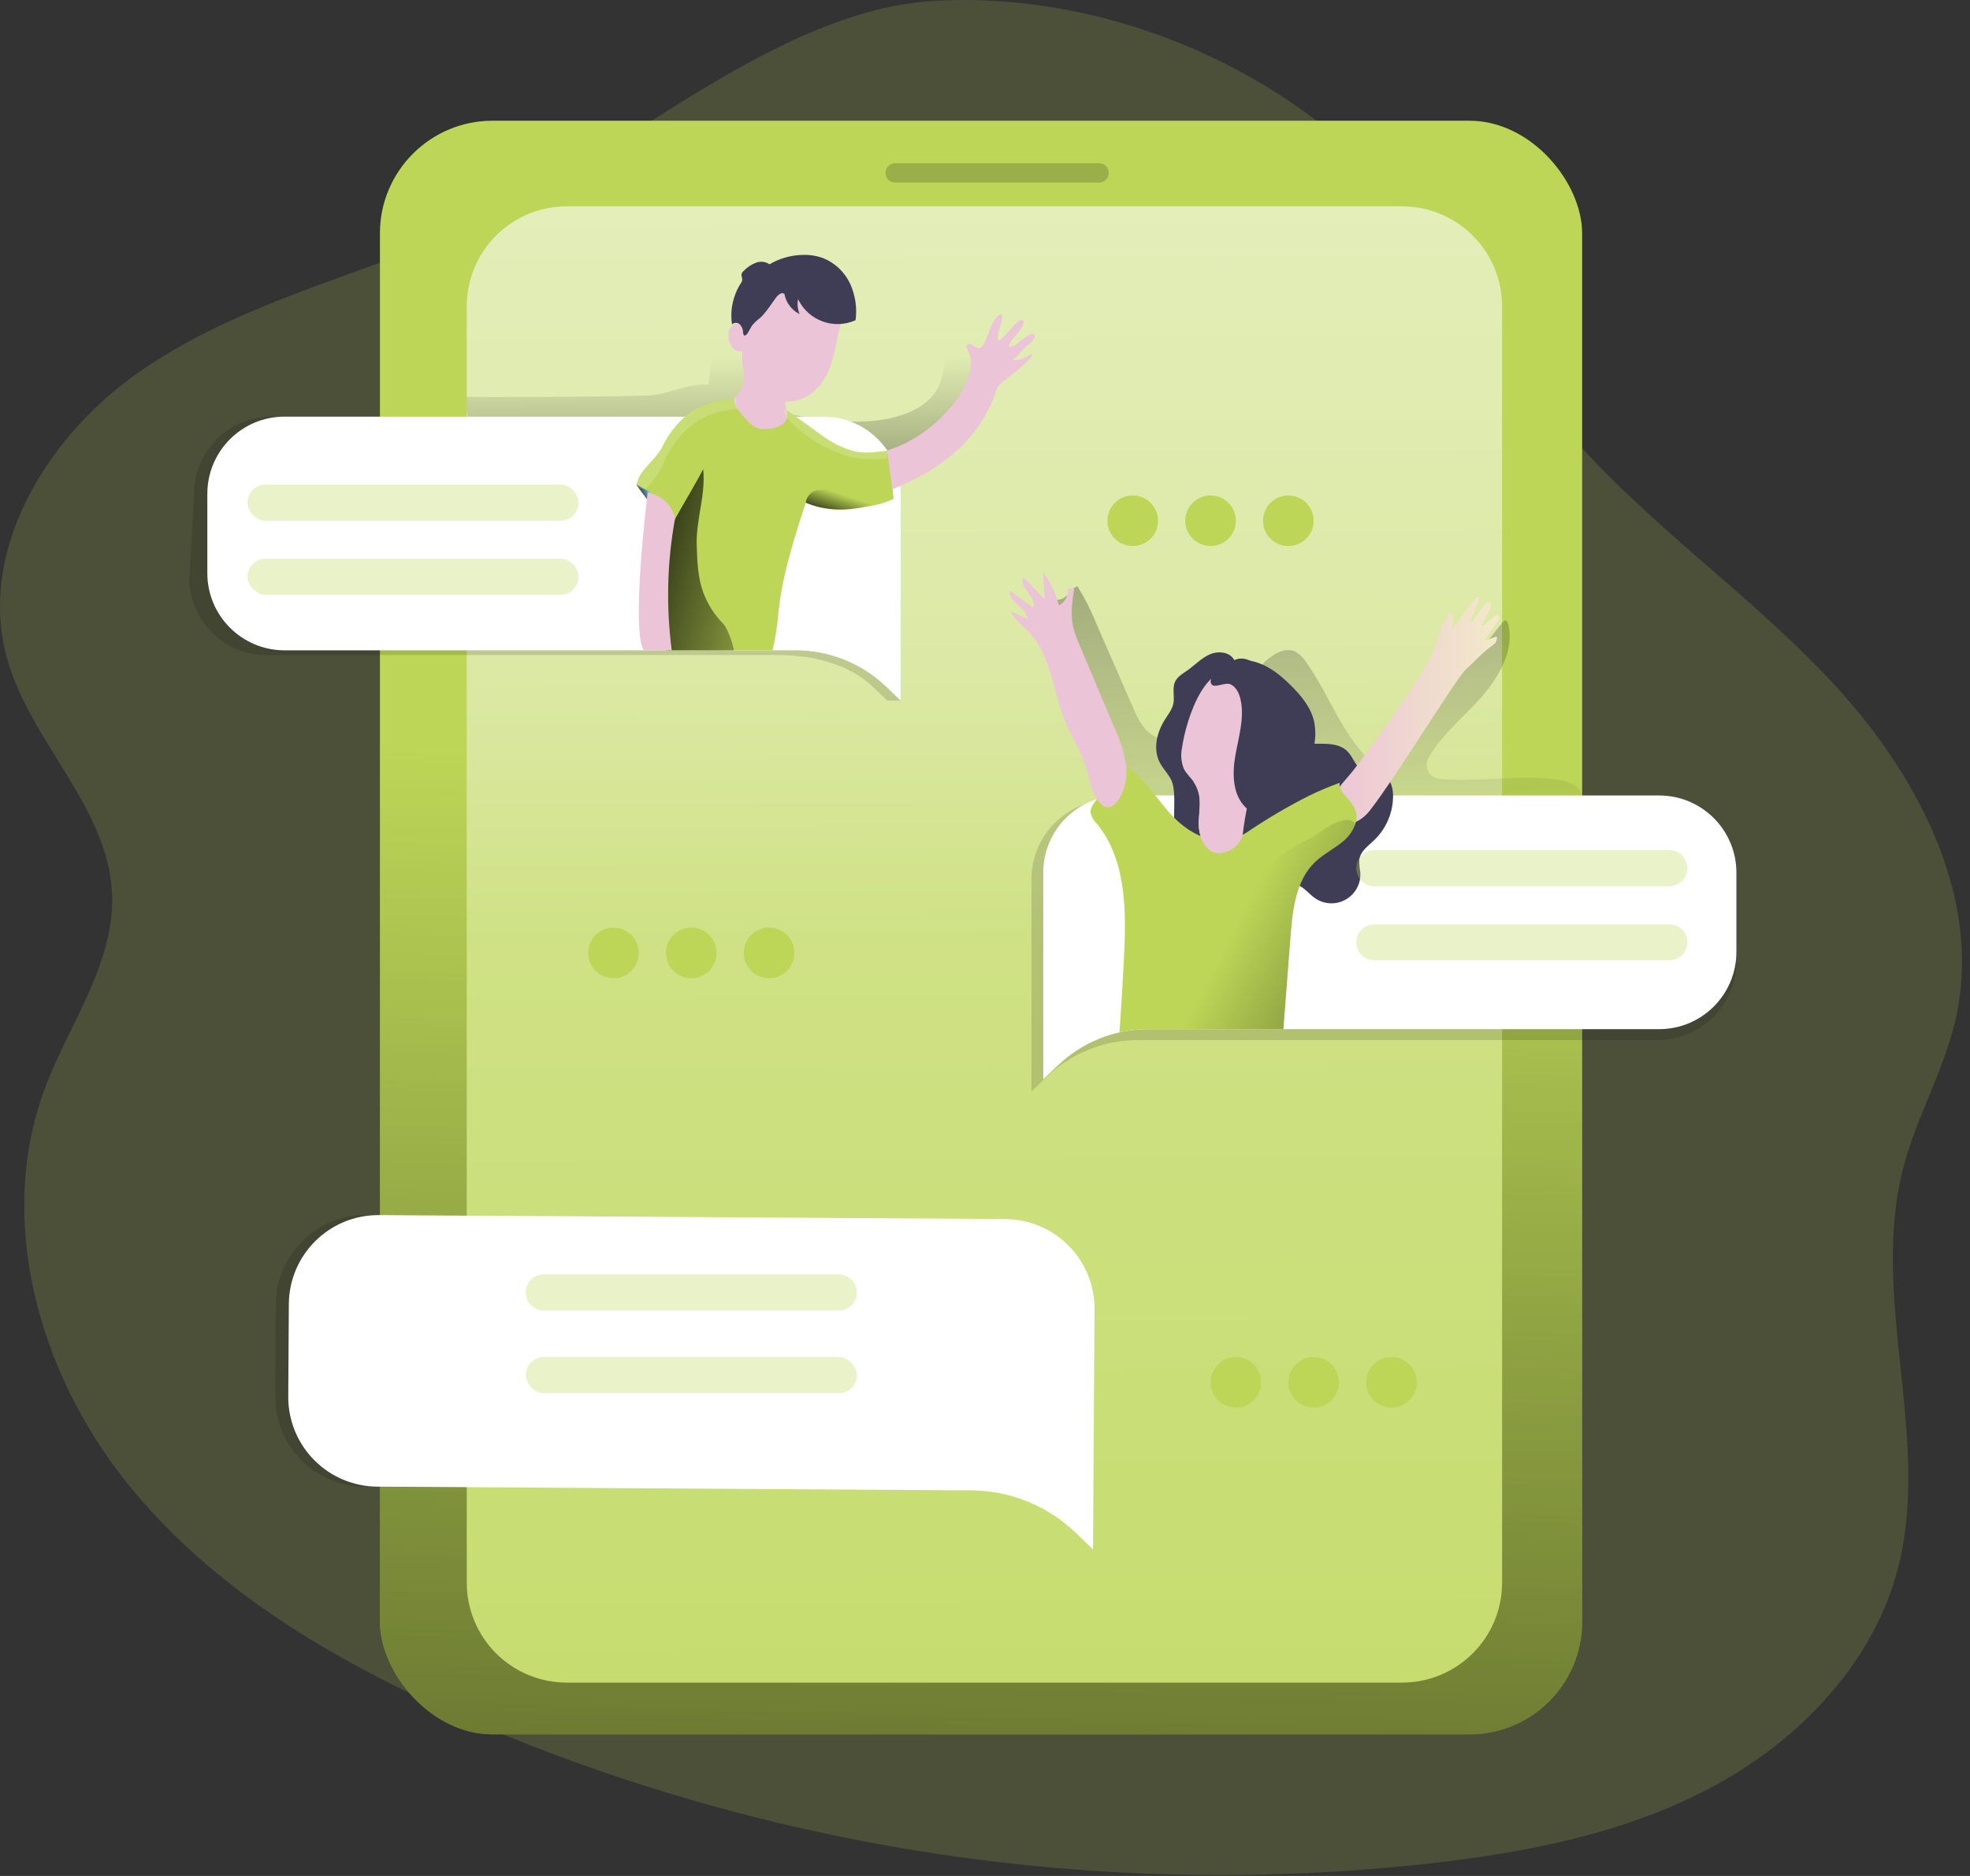 <svg xmlns="http://www.w3.org/2000/svg" width="147" height="140" viewBox="0 0 147 140">
  <rect x="0" y="0" width="147" height="140" fill="#333333" stroke="none"/>
  <defs>
    <linearGradient id="icon-chat-a" x1="47.108%" x2="50.216%" y1="185.393%" y2="39.859%">
      <stop offset="1%"/>
      <stop offset="100%" stop-opacity="0"/>
    </linearGradient>
    <linearGradient id="icon-chat-b" x1="50.382%" x2="49.725%" y1="162.477%" y2="-31.232%">
      <stop offset="2%" stop-color="#FFF" stop-opacity="0"/>
      <stop offset="58%" stop-color="#FFF" stop-opacity=".39"/>
      <stop offset="68%" stop-color="#FFF" stop-opacity=".68"/>
      <stop offset="100%" stop-color="#FFF"/>
    </linearGradient>
    <linearGradient id="icon-chat-c" x1="49.852%" x2="51.41%" y1="41.167%" y2="143.812%">
      <stop offset="0%" stop-opacity="0"/>
      <stop offset="99%"/>
    </linearGradient>
    <linearGradient id="icon-chat-d" x1="51.478%" x2="32.654%" y1="108.827%" y2="-59.671%">
      <stop offset="0%" stop-opacity="0"/>
      <stop offset="99%"/>
    </linearGradient>
    <linearGradient id="icon-chat-e" x1=".004%" x2="100.003%" y1="50.017%" y2="50.017%">
      <stop offset="0%" stop-color="#ECC4D7"/>
      <stop offset="42%" stop-color="#EFD4D1"/>
      <stop offset="100%" stop-color="#F2EAC9"/>
    </linearGradient>
    <linearGradient id="icon-chat-f" x1="348.886%" x2="390.399%" y1="805.008%" y2="842.163%">
      <stop offset="0%" stop-color="#ECC4D7"/>
      <stop offset="42%" stop-color="#EFD4D1"/>
      <stop offset="100%" stop-color="#F2EAC9"/>
    </linearGradient>
    <linearGradient id="icon-chat-g" x1="50%" x2="-174.257%" y1="360.402%" y2="236.845%">
      <stop offset="0%" stop-opacity="0"/>
      <stop offset="100%"/>
    </linearGradient>
    <linearGradient id="icon-chat-h" x1="219.117%" x2="319.108%" y1="372.212%" y2="372.212%">
      <stop offset="0%" stop-color="#ECC4D7"/>
      <stop offset="42%" stop-color="#EFD4D1"/>
      <stop offset="100%" stop-color="#F2EAC9"/>
    </linearGradient>
    <linearGradient id="icon-chat-i" x1="894.992%" x2="995.211%" y1="407.763%" y2="407.763%">
      <stop offset="0%" stop-color="#ECC4D7"/>
      <stop offset="42%" stop-color="#EFD4D1"/>
      <stop offset="100%" stop-color="#F2EAC9"/>
    </linearGradient>
    <linearGradient id="icon-chat-j" x1="277.04%" x2="377.034%" y1="290.055%" y2="290.055%">
      <stop offset="0%" stop-color="#ECC4D7"/>
      <stop offset="42%" stop-color="#EFD4D1"/>
      <stop offset="100%" stop-color="#F2EAC9"/>
    </linearGradient>
    <linearGradient id="icon-chat-k" x1="359.517%" x2="459.493%" y1="359.031%" y2="359.031%">
      <stop offset="0%" stop-color="#ECC4D7"/>
      <stop offset="42%" stop-color="#EFD4D1"/>
      <stop offset="100%" stop-color="#F2EAC9"/>
    </linearGradient>
    <linearGradient id="icon-chat-l" x1="90.81%" x2="21.225%" y1="29.809%" y2="55.723%">
      <stop offset="0%" stop-color="#68E1FD"/>
      <stop offset="20%" stop-color="#5DB4CF"/>
      <stop offset="46%" stop-color="#50819B"/>
      <stop offset="69%" stop-color="#475C76"/>
      <stop offset="87%" stop-color="#41455E"/>
      <stop offset="99%" stop-color="#3F3D56"/>
    </linearGradient>
    <linearGradient id="icon-chat-m" x1="56.133%" x2="13.475%" y1="43.864%" y2="98.463%">
      <stop offset="0%" stop-opacity="0"/>
      <stop offset="99%"/>
    </linearGradient>
    <linearGradient id="icon-chat-n" x1="37.888%" x2="222.4%" y1="42.715%" y2="164.048%">
      <stop offset="0%" stop-opacity="0"/>
      <stop offset="99%"/>
    </linearGradient>
    <linearGradient id="icon-chat-o" x1="298.956%" x2="77.306%" y1="818.312%" y2="947.505%">
      <stop offset="0%" stop-color="#ECC4D7"/>
      <stop offset="42%" stop-color="#EFD4D1"/>
      <stop offset="100%" stop-color="#F2EAC9"/>
    </linearGradient>
  </defs>
  <g fill="none">
    <path fill="#BDD657" d="M33.121,17.804 C25.374,20.905 17.093,23.041 10.27,27.841 C3.447,32.641 -1.714,41.14 0.535,49.173 C2.28,55.394 8.098,60.259 8.362,66.722 C8.573,71.875 5.165,76.376 3.355,81.205 C-0.3,90.961 2.861,102.325 9.329,110.486 C15.797,118.646 25.122,124.075 34.674,128.232 C57.312,138.052 82.122,141.788 106.648,139.071 C113.958,138.25 121.334,136.81 127.814,133.33 C134.294,129.849 139.836,124.082 141.648,116.954 C144.113,107.269 139.503,96.817 142.023,87.147 C143.009,83.355 145.054,79.892 145.925,76.071 C148.02,66.862 142.916,57.456 136.421,50.601 C129.926,43.746 121.91,38.38 115.972,31.036 C111.858,25.95 108.844,20.034 104.615,15.044 C96.306,5.225 82.887,-0.569 70.013,0.046 C57.223,0.653 45.182,12.972 33.121,17.804 Z" opacity=".18"/>
    <rect width="89.708" height="120.422" x="28.35" y="9.01" fill="#BDD657" rx="8.405"/>
    <rect width="89.708" height="120.422" x="28.35" y="9.01" fill="url(#icon-chat-a)" rx="8.405"/>
    <path fill="#000" fill-opacity=".14" d="M74.055,90.975 L27.306,90.68 C23.615,90.66 20.607,93.635 20.586,97.326 L20.542,104.214 C20.531,105.988 21.225,107.694 22.471,108.957 C23.717,110.219 25.414,110.935 27.188,110.946 L27.188,110.946 L71.523,111.222 C74.447,111.245 77.25,112.397 79.347,114.436 L80.588,115.636 L80.657,104.596 L80.674,101.956 L80.701,97.703 C80.72,94.012 77.745,91.004 74.055,90.982 L74.055,90.975 Z"/>
    <path fill="#BDD657" d="M112.084,22.858 L112.084,118.108 C112.081,122.227 108.743,125.565 104.625,125.568 L42.287,125.568 C40.309,125.568 38.413,124.782 37.014,123.384 C35.616,121.985 34.83,120.088 34.83,118.111 L34.83,118.111 L34.83,22.858 C34.83,20.881 35.614,18.984 37.012,17.585 C38.41,16.186 40.307,15.399 42.285,15.399 L104.617,15.399 C106.597,15.398 108.496,16.183 109.896,17.582 C111.296,18.981 112.084,20.879 112.084,22.858 Z"/>
    <path fill="url(#icon-chat-b)" d="M112.084,22.858 L112.084,118.108 C112.081,122.227 108.743,125.565 104.625,125.568 L42.287,125.568 C40.309,125.568 38.413,124.782 37.014,123.384 C35.616,121.985 34.83,120.088 34.83,118.111 L34.83,118.111 L34.83,22.858 C34.83,20.881 35.614,18.984 37.012,17.585 C38.41,16.186 40.307,15.399 42.285,15.399 L104.617,15.399 C106.597,15.398 108.496,16.183 109.896,17.582 C111.296,18.981 112.084,20.879 112.084,22.858 Z" opacity=".69"/>
    <path fill="url(#icon-chat-c)" d="M73.579,26.713 C73.798,25.753 74.016,24.793 73.93,23.814 C73.181,24.583 72.157,25.024 71.083,25.04 C70.956,25.026 70.827,25.05 70.714,25.11 C70.565,25.249 70.495,25.453 70.524,25.655 C70.524,26.833 70.505,28.076 69.902,29.087 C69.3,30.097 68.263,30.671 67.181,31.007 C64.781,31.77 62.191,31.436 59.707,31.052 C59.138,30.964 58.543,30.863 58.092,30.507 C57.48,30.027 57.271,29.173 57.352,28.4 C57.434,27.627 57.765,26.905 58.072,26.185 C58.552,25.045 58.944,23.828 58.817,22.602 C58.689,21.375 57.909,20.144 56.714,19.842 C56.204,19.686 55.649,19.807 55.25,20.161 C55.062,20.371 54.917,20.615 54.823,20.881 C53.805,23.386 53.145,26.023 52.864,28.712 C51.477,28.583 50.155,29.288 48.784,29.48 C47.903,29.605 35.728,29.667 34.842,29.607 C34.842,29.607 34.717,31.007 35.046,31.458 C35.375,31.909 37.161,31.916 37.686,32.116 C41.428,33.556 45.544,33.462 49.533,33.827 C56.344,34.448 64.531,36.628 70.546,32.231 C72.415,30.863 73.08,28.907 73.579,26.713 Z" opacity=".6"/>
    <path fill="url(#icon-chat-d)" d="M82.978,58.944 C83.096,56.656 82.414,54.398 81.493,52.3 C80.571,50.203 79.412,48.22 78.495,46.12 C78.255,45.59 78.092,44.865 78.557,44.522 C78.701,44.882 79.26,44.778 79.539,44.507 C79.817,44.236 80.019,43.847 80.405,43.758 C80.957,44.65 81.43,45.588 81.819,46.562 L84.545,52.802 C84.836,53.469 85.141,54.158 85.69,54.633 C86.542,55.368 87.795,55.437 88.887,55.411 C89.611,55.391 90.333,55.319 91.047,55.195 C91.846,55.056 92.751,54.825 93.222,54.144 C93.942,53.087 93.255,51.587 93.702,50.385 C93.912,49.886 94.252,49.452 94.686,49.127 C95.24,48.679 96.003,48.328 96.651,48.628 C96.973,48.808 97.243,49.068 97.436,49.382 C99.116,51.724 100.055,54.595 102.088,56.632 C103.256,56.62 104.377,56.168 105.227,55.365 C106.048,54.585 106.667,53.62 107.308,52.691 C108.412,51.098 109.619,49.571 110.826,48.064 L112.127,46.43 C112.163,46.375 112.215,46.333 112.276,46.31 C112.425,46.271 112.516,46.461 112.559,46.612 C113.039,48.818 111.585,50.959 110.025,52.586 C108.825,53.841 107.449,55.053 106.605,56.539 C106.464,56.786 106.427,57.079 106.503,57.353 C106.578,57.628 106.76,57.86 107.008,58 C107.142,58.077 107.291,58.123 107.445,58.137 C110.291,58.377 113.205,57.818 116.071,58.166 C116.937,58.272 117.952,58.596 118.094,59.51 C118.148,59.98 117.969,60.446 117.614,60.758 C117.004,61.339 116.174,61.454 115.367,61.553 C106.288,62.669 97.127,62.993 87.987,63.293 C87.627,63.325 87.264,63.295 86.914,63.204 C86.156,62.964 85.714,62.186 85.285,61.524 C84.644,60.557 83.867,59.688 82.978,58.944 L82.978,58.944 Z" opacity=".393"/>
    <path fill="#000" fill-opacity=".14" d="M129.569 65.621L129.569 71.707C129.578 73.267 128.967 74.766 127.87 75.875 126.774 76.984 125.282 77.612 123.722 77.621L84.932 77.621C82.365 77.612 79.897 78.611 78.058 80.403L76.968 81.457 76.968 65.616C76.962 63.052 78.61 60.777 81.048 59.985 81.623 59.801 82.223 59.707 82.827 59.707L123.724 59.707C125.284 59.716 126.776 60.344 127.872 61.453 128.968 62.562 129.578 64.061 129.569 65.621L129.569 65.621zM66.197 36.853L67.205 52.281 66.197 52.281 65.126 51.251C63.307 49.507 60.537 48.883 58.02 48.883L19.887 48.883C16.706 48.883 14.127 46.304 14.127 43.122L14.485 36.853C14.485 33.672 17.063 31.093 20.245 31.093L60.446 31.093C62.349 31.089 64.13 32.028 65.201 33.601L65.201 33.601C65.856 34.559 66.204 35.693 66.197 36.853z"/>
    <path fill="#FFF" d="M67.202 36.853L67.202 52.281 66.13 51.251C64.314 49.506 61.894 48.532 59.376 48.532L21.231 48.532C18.05 48.532 15.471 45.953 15.471 42.772L15.471 36.853C15.471 33.672 18.05 31.093 21.231 31.093L61.442 31.093C63.345 31.09 65.125 32.029 66.197 33.601L66.197 33.601C66.855 34.558 67.206 35.692 67.202 36.853zM129.569 65.126L129.569 71.043C129.569 74.224 126.99 76.803 123.808 76.803L85.683 76.803C83.164 76.803 80.743 77.778 78.927 79.522L77.847 80.544 77.847 65.126C77.847 61.954 80.411 59.379 83.583 59.366L123.816 59.366C126.994 59.37 129.569 61.948 129.569 65.126L129.569 65.126z"/>
    <path fill="#3F3D56" d="M87.39,58.195 C87.15,57.715 86.765,57.35 86.53,56.884 C86.026,55.891 86.321,54.657 86.917,53.716 C87.157,53.325 87.469,52.948 87.558,52.495 C87.661,51.962 87.454,51.381 87.678,50.887 C87.86,50.488 88.273,50.258 88.638,50.003 C89.192,49.607 89.672,49.089 90.298,48.825 C90.925,48.561 91.794,48.657 92.101,49.267 C92.679,48.981 93.411,49.24 93.843,49.715 C94.275,50.191 94.467,50.839 94.599,51.467 C94.712,52.189 94.878,52.901 95.094,53.599 C95.348,54.283 95.795,54.933 96.455,55.243 C97.736,55.843 99.522,55.065 100.535,56.064 C101.053,56.58 101.238,57.492 101.941,57.688 C102.304,57.789 102.697,57.657 103.057,57.753 C103.679,57.921 103.936,58.672 103.95,59.316 C103.971,60.591 103.461,61.817 102.541,62.7 C102.095,63.125 101.524,63.521 101.432,64.14 C101.423,64.454 101.447,64.767 101.504,65.076 C101.574,65.923 101.141,66.733 100.396,67.144 C99.652,67.556 98.736,67.492 98.056,66.982 C97.547,66.602 97.117,65.966 96.483,65.995 C96.206,66.034 95.943,66.139 95.715,66.302 C95.217,66.643 94.665,66.898 94.083,67.058 C93.49,67.215 92.857,67.069 92.391,66.67 C92.031,66.317 91.897,65.803 91.722,65.328 C91.438,64.56 90.922,63.77 90.118,63.617 C89.773,63.552 89.415,63.617 89.07,63.559 C86.727,63.182 88.102,59.633 87.39,58.195 Z"/>
    <path fill="url(#icon-chat-e)" d="M106.149,50.128 C106.732,49.199 107.172,48.188 107.454,47.128 C107.577,46.684 107.781,46.266 108.054,45.894 C108.11,45.818 108.21,45.788 108.298,45.822 C108.386,45.856 108.441,45.944 108.431,46.038 L108.335,46.998 C108.815,46.442 109.384,45.422 110.188,44.574 C110.234,44.529 110.308,44.529 110.354,44.574 C110.385,44.607 110.395,44.654 110.38,44.697 L109.732,46.322 C109.727,46.338 109.728,46.356 109.736,46.371 C109.745,46.387 109.758,46.398 109.775,46.403 L109.775,46.403 C109.799,46.411 109.826,46.403 109.842,46.384 L110.802,45.09 C111.323,44.716 111.263,45.266 111.215,45.395 L110.589,46.595 C110.574,46.629 110.585,46.669 110.615,46.691 C110.645,46.713 110.686,46.711 110.714,46.686 C110.987,46.418 111.278,46.168 111.585,45.938 C111.662,45.886 111.766,45.894 111.834,45.957 C111.903,46.02 111.919,46.123 111.873,46.204 L110.913,47.546 C110.798,47.707 110.699,47.8 110.896,47.786 L111.587,47.531 C111.794,47.45 111.695,47.923 111.515,48.05 C110.51,48.77 110.102,49.331 109.406,49.929 C108.709,50.527 104.243,57.892 102.205,60.504 C101.464,61.452 100.045,62.083 99.472,60.557 C99.042,59.4 100.36,58.317 100.993,57.48 C102.811,55.107 104.529,52.656 106.149,50.128 Z"/>
    <path fill="#FFF" d="M75.022,90.975 L28.273,90.68 C24.582,90.66 21.574,93.635 21.553,97.326 L21.509,104.214 C21.498,105.988 22.192,107.694 23.438,108.957 C24.684,110.219 26.381,110.935 28.155,110.946 L28.155,110.946 L72.483,111.222 C75.412,111.242 78.219,112.394 80.319,114.436 L81.56,115.636 L81.629,104.596 L81.646,101.956 L81.673,97.703 C81.692,94.012 78.717,91.004 75.027,90.982 L75.022,90.975 Z"/>
    <path fill="#000" fill-opacity=".187" d="M66.792,12.185 L82.013,12.185 C82.411,12.185 82.733,12.508 82.733,12.905 L82.733,12.905 C82.733,13.303 82.411,13.625 82.013,13.625 L66.792,13.625 C66.394,13.625 66.072,13.303 66.072,12.905 L66.072,12.905 C66.072,12.508 66.394,12.185 66.792,12.185 L66.792,12.185 Z"/>
    <path fill="#BDD657" d="M66.682,37.233 C65.414,37.78 65.191,37.693 63.835,37.931 C62.479,38.169 61.418,37.996 60.127,37.513 C59.241,40.216 58.3,43.168 58.06,46 C57.981,46.852 57.844,47.698 57.65,48.532 L49.49,48.532 C49.466,48.35 49.444,48.163 49.425,47.968 C49.21,45.361 49.239,42.739 49.514,40.137 C49.536,39.977 49.549,39.817 49.555,39.657 C49.561,39.526 49.551,39.394 49.526,39.265 C49.456,38.988 49.341,38.725 49.185,38.485 C48.861,37.917 48.079,37.045 47.644,36.414 C47.586,36.328 47.534,36.246 47.49,36.174 C47.752,34.974 48.907,34.386 49.444,33.294 C49.843,32.459 50.409,31.715 51.107,31.108 C51.333,30.918 51.573,30.748 51.827,30.599 C52.749,30.063 53.812,29.85 54.873,29.689 C55.039,29.663 55.202,29.639 55.368,29.617 C56.048,30.114 56.857,30.402 57.698,30.447 C57.963,30.442 58.228,30.47 58.485,30.531 C58.704,30.615 58.908,30.731 59.09,30.877 L59.412,31.117 C60.002,31.537 60.593,31.962 61.183,32.384 C61.592,32.696 62.029,32.97 62.486,33.205 C63.967,33.906 64.579,33.841 66.206,33.635 L66.206,33.635 C66.396,34.66 66.588,36.174 66.682,37.233 Z"/>
    <path fill="url(#icon-chat-f)" d="M54.861,29.619 C54.436,30.011 55.672,31.362 56.121,31.727 C56.57,32.092 57.252,32.089 57.82,31.921 C58.2,31.811 58.603,31.597 58.706,31.213 C58.74,30.94 58.715,30.662 58.632,30.399 C58.528,29.835 58.632,29.243 58.478,28.686 C58.306,28.124 57.957,27.633 57.482,27.287 C57.038,26.939 55.84,26.015 55.593,26.939 C55.324,27.923 55.855,28.698 54.861,29.619 Z"/>
    <path fill="url(#icon-chat-g)" d="M54.765,48.532 L49.725,48.532 C49.632,48.339 49.528,48.151 49.415,47.968 C49.391,47.931 49.363,47.896 49.331,47.865 C49.11,47.632 48.957,47.343 48.887,47.03 C48.239,44.794 48.345,42.407 49.187,40.237 C49.264,40.019 49.386,39.82 49.545,39.652 C49.804,39.376 50.097,39.241 50.373,38.733 C50.918,37.732 51.957,36.025 52.471,35.01 C52.675,36.981 51.909,38.807 51.991,40.785 C52.031,41.937 52.075,43.108 52.471,44.193 C52.799,45.088 53.318,45.901 53.992,46.576 C54.242,46.862 54.633,47.805 54.765,48.532 Z"/>
    <path fill="url(#icon-chat-h)" d="M66.197,33.618 C66.197,33.618 66.622,36.717 66.605,36.539 C66.588,36.361 72.665,34.705 74.4,28.952 C74.533,28.761 74.695,28.592 74.88,28.451 C77.04,26.838 77.376,26.159 76.731,26.555 C76.397,26.784 75.992,26.887 75.588,26.845 C75.826,26.645 76.047,26.425 76.248,26.187 C76.503,25.878 77.06,25.559 77.196,25.184 C77.216,25.142 77.225,25.096 77.22,25.05 C77.194,24.961 77.108,24.903 77.016,24.913 C76.93,24.925 76.848,24.958 76.776,25.009 C76.451,25.212 76.139,25.437 75.843,25.681 C75.658,25.832 75.149,26.036 75.324,25.681 C75.598,25.117 76.205,24.742 76.366,24.138 C76.393,24.07 76.388,23.993 76.352,23.929 C76.289,23.852 76.164,23.876 76.073,23.929 C75.744,24.078 74.753,25.439 74.511,25.407 C74.268,25.376 74.772,23.953 74.791,23.679 C74.791,23.605 74.791,23.516 74.727,23.48 C74.655,23.454 74.574,23.476 74.525,23.535 C73.891,24.058 73.805,24.975 73.397,25.695 C73.343,25.817 73.244,25.913 73.121,25.964 C72.859,26.041 72.641,25.743 72.375,25.683 C72.327,25.666 72.276,25.666 72.228,25.683 C72.082,25.748 72.103,25.976 72.192,26.111 C73.392,27.939 70.337,32.339 66.197,33.618 Z"/>
    <path fill="url(#icon-chat-i)" d="M48.326,36.753 C48.326,36.753 47.066,46.895 48.031,48.532 L50.126,48.532 C49.697,45.273 49.777,41.967 50.366,38.733 C50.366,38.733 50.181,37.137 48.326,36.753 Z"/>
    <rect width="24.706" height="2.7" x="18.469" y="36.164" fill="#BDD657" opacity=".32" rx="1.349"/>
    <rect width="24.706" height="2.7" x="18.469" y="41.692" fill="#BDD657" opacity=".32" rx="1.349"/>
    <path fill="#BDD657" d="M124.564 66.144L102.556 66.144C101.81 66.144 101.206 65.54 101.204 64.795L101.204 64.795C101.204 64.437 101.347 64.094 101.599 63.841 101.852 63.588 102.196 63.446 102.553 63.446L124.564 63.446C124.922 63.446 125.265 63.588 125.518 63.841 125.771 64.094 125.913 64.437 125.913 64.795L125.913 64.795C125.913 65.54 125.309 66.144 124.564 66.144L124.564 66.144zM124.564 71.671L102.556 71.671C101.81 71.671 101.206 71.068 101.204 70.323L101.204 70.323C101.206 69.965 101.349 69.623 101.602 69.372 101.856 69.12 102.199 68.98 102.556 68.981L124.564 68.981C125.309 68.981 125.913 69.585 125.913 70.33L125.913 70.33C125.908 71.071 125.306 71.67 124.564 71.671zM62.587 97.803L40.581 97.803C39.835 97.803 39.231 97.2 39.229 96.455L39.229 96.455C39.229 95.708 39.834 95.103 40.581 95.103L62.587 95.103C63.332 95.103 63.936 95.707 63.936 96.452L63.936 96.452C63.937 96.81 63.795 97.153 63.543 97.407 63.29 97.66 62.947 97.803 62.589 97.803L62.587 97.803z" opacity=".32"/>
    <rect width="24.706" height="2.7" x="39.232" y="101.272" fill="#BDD657" opacity=".32" rx="1.349"/>
    <path fill="#BDD657" d="M101.128,61.505 C100.967,61.958 100.696,62.364 100.338,62.685 C99.668,63.297 98.819,63.681 98.159,64.303 C96.695,65.681 96.452,67.882 96.299,69.886 L95.763,76.803 L85.683,76.803 C84.96,76.803 84.24,76.884 83.535,77.043 C83.665,75.187 83.777,73.331 83.871,71.475 C84.049,67.987 84.056,64.152 81.833,61.457 C81.603,61.238 81.444,60.954 81.377,60.643 C81.349,60.285 81.591,59.969 81.819,59.683 C81.833,59.669 81.843,59.654 81.857,59.637 L83.341,57.825 C83.492,57.581 83.736,57.407 84.017,57.345 C84.262,57.361 84.491,57.469 84.658,57.648 C85.23,58.168 85.75,58.741 86.213,59.359 C86.518,59.743 86.816,60.132 87.133,60.506 C88.628,62.273 90.91,63.516 93.066,62.1 C94.546,61.097 96.088,60.189 97.683,59.381 C98.427,59.02 99.189,58.7 99.966,58.42 C99.92,58.792 100.12,59.095 100.367,59.381 C100.633,59.651 100.866,59.952 101.063,60.276 C101.247,60.661 101.27,61.103 101.128,61.505 L101.128,61.505 Z"/>
    <path fill="url(#icon-chat-j)" d="M83.549,59.558 C84.013,58.733 84.166,57.769 83.981,56.841 C83.797,55.923 83.502,55.03 83.103,54.182 L80.573,48.182 C80.346,47.692 80.17,47.181 80.048,46.655 C79.872,45.758 80.014,44.831 80.156,43.929 C79.995,43.883 79.824,43.9 79.676,43.977 C79.722,44.474 79.462,44.949 79.018,45.177 C78.795,44.275 78.387,43.43 77.818,42.695 C77.88,43.366 77.927,44.038 77.957,44.711 C77.429,44.169 76.9,43.628 76.368,43.089 C75.958,43.809 77.434,44.574 77.088,45.333 L75.346,44.078 C75.219,44.932 76.601,45.335 76.676,46.199 L75.425,45.616 C75.689,46.262 76.301,46.682 76.786,47.186 C78.567,49.06 78.567,51.962 79.68,54.292 C80.319,55.634 81.003,56.731 81.291,58.197 C81.507,59.299 82.455,61.317 83.549,59.558 Z"/>
    <circle cx="45.774" cy="71.115" r="1.889" fill="#BDD657"/>
    <circle cx="51.58" cy="71.115" r="1.889" fill="#BDD657"/>
    <circle cx="57.386" cy="71.115" r="1.889" fill="#BDD657"/>
    <circle cx="92.221" cy="103.16" r="1.889" fill="#BDD657"/>
    <circle cx="98.024" cy="103.16" r="1.889" fill="#BDD657"/>
    <circle cx="103.828" cy="103.16" r="1.889" fill="#BDD657"/>
    <circle cx="84.526" cy="38.862" r="1.889" fill="#BDD657"/>
    <circle cx="90.332" cy="38.862" r="1.889" fill="#BDD657"/>
    <circle cx="96.135" cy="38.862" r="1.889" fill="#BDD657"/>
    <path fill="#ECC4D7" d="M62.124,26.831 C61.865,27.733 61.437,28.621 60.715,29.231 C59.702,30.076 58.279,30.226 57.112,29.61 C55.945,28.993 55.267,27.733 55.394,26.42 C55.394,26.346 55.394,26.255 55.341,26.211 C55.285,26.192 55.224,26.192 55.168,26.211 C54.816,26.247 54.554,25.883 54.448,25.547 C54.352,25.292 54.328,25.017 54.379,24.75 C54.434,24.481 54.629,24.262 54.89,24.176 C55.16,24.101 55.442,24.252 55.528,24.519 C55.578,24.02 55.742,23.538 56.008,23.113 C56.278,22.558 56.642,22.055 57.084,21.625 C58.049,20.811 59.387,20.6 60.557,21.078 C61.588,21.504 62.385,22.354 62.743,23.41 C62.882,23.89 62.678,24.306 62.585,24.774 C62.429,25.441 62.321,26.161 62.124,26.831 Z"/>
    <path fill="#3F3D56" d="M55.696,24.973 C55.667,25.012 55.623,25.037 55.574,25.04 C55.48,25.04 55.456,24.91 55.449,24.819 C55.451,24.594 55.365,24.377 55.209,24.214 C55.131,24.136 55.025,24.092 54.915,24.092 C54.805,24.092 54.699,24.136 54.621,24.214 L54.621,24.214 C54.463,23.159 54.688,22.082 55.255,21.178 C55.325,21.092 55.37,20.988 55.387,20.878 C55.387,20.737 55.305,20.598 55.332,20.458 C55.362,20.357 55.423,20.269 55.507,20.204 C55.759,19.943 56.064,19.74 56.402,19.609 C56.74,19.477 57.122,19.52 57.422,19.724 C58.187,19.273 59.057,19.03 59.945,19.021 C60.46,19.009 60.973,19.097 61.457,19.277 C62.327,19.639 63.032,20.313 63.432,21.166 C63.823,22.019 63.965,22.965 63.842,23.895 C62.221,24.628 60.311,23.928 59.549,22.321 C59.479,22.697 59.52,23.086 59.666,23.439 C59.073,23.146 58.653,22.59 58.533,21.939 C58.353,21.771 58.08,21.985 57.931,22.179 C57.547,22.686 57.192,23.281 56.731,23.715 C56.523,23.87 56.333,24.046 56.162,24.241 C55.977,24.466 55.9,24.757 55.696,24.973 Z"/>
    <path fill="url(#icon-chat-k)" d="M92.739,62.198 C92.655,62.868 92.031,63.444 91.352,63.607 C91.18,63.653 91.001,63.667 90.824,63.65 C89.864,63.552 89.427,62.366 89.446,61.399 C89.466,60.432 89.686,59.445 89.245,58.622 C89.245,58.596 89.218,58.569 89.204,58.543 C88.964,58.118 88.544,57.801 88.33,57.357 C88.134,56.856 88.09,56.307 88.206,55.78 C88.491,53.774 90.063,48.472 93.092,50.457 C93.877,50.971 94.345,51.859 94.614,52.756 C95.564,55.922 93.534,55.867 92.739,62.198 Z"/>
    <path fill="#3F3D56" d="M91.892,51.105 C92.298,51.345 92.499,51.825 92.591,52.305 C92.852,53.637 92.427,54.996 92.19,56.332 C91.952,57.669 91.95,59.213 92.888,60.197 L92.91,60.221 C93.653,60.976 94.868,60.987 95.624,60.245 C95.806,60.067 95.951,59.855 96.049,59.621 C96.095,59.517 96.147,59.417 96.203,59.318 C96.567,58.672 97.076,58.118 97.439,57.47 C97.734,56.925 97.938,56.336 98.044,55.725 C98.177,55.103 98.181,54.46 98.056,53.836 C97.815,52.79 97.095,51.916 96.342,51.17 C95.588,50.423 94.823,49.795 93.87,49.463 C92.917,49.132 91.779,49.185 90.99,49.807 C90.75,49.999 90.09,50.767 90.433,51.103 C90.723,51.362 91.467,50.846 91.892,51.105 Z"/>
    <polygon fill="url(#icon-chat-l)" points="48.573 36.753 47.476 36.164 48.271 37.247 48.323 36.753"/>
    <path fill="url(#icon-chat-m)" d="M60.127,37.513 C60.198,36.942 60.699,36.522 61.274,36.553 C62.349,36.522 66.521,35.972 66.521,35.972 L66.682,37.24 C66.682,37.24 62.993,38.8 60.127,37.513 Z"/>
    <path fill="#FFF" d="M66.197 33.618L66.197 34.18C66.197 34.18 62.551 35.161 58.704 31.201L58.464 30.522C58.682 30.605 58.886 30.722 59.069 30.868L59.39 31.108 61.161 32.375C61.571 32.686 62.007 32.961 62.465 33.196 63.945 33.896 64.558 33.832 66.185 33.625L66.197 33.618zM55.06 30.524C55.06 30.524 51.271 30.339 49.471 34.66 49.084 35.581 48.134 36.522 48.134 36.522L47.635 36.417C47.577 36.33 47.524 36.248 47.481 36.176 47.743 34.976 48.897 34.388 49.435 33.296 49.833 32.461 50.399 31.717 51.098 31.11 51.323 30.92 51.564 30.75 51.818 30.601 52.739 30.066 53.803 29.852 54.864 29.691L55.06 30.524z" opacity=".18"/>
    <path fill="url(#icon-chat-n)" d="M101.128,61.505 C100.967,61.958 100.696,62.364 100.338,62.685 C99.668,63.297 98.819,63.681 98.159,64.303 C96.695,65.681 96.452,67.882 96.299,69.886 L95.763,76.803 L88.148,76.803 C88.148,76.803 92.298,68.374 93.428,66.142 C94.559,63.909 98.015,62.441 98.015,62.441 C100.708,60.353 101.128,61.505 101.128,61.505 Z"/>
    <path fill="url(#icon-chat-o)" d="M91.472,63.489 C91.438,63.535 91.398,63.574 91.352,63.607 C91.18,63.653 91.001,63.667 90.824,63.65 C89.864,63.552 89.427,62.366 89.446,61.399 C89.466,60.432 89.823,59.498 89.022,58.279 C89.442,58.584 89.998,58.773 91.218,58.853 C92.098,58.901 91.57,63.362 91.472,63.489 Z"/>
  </g>
</svg>
